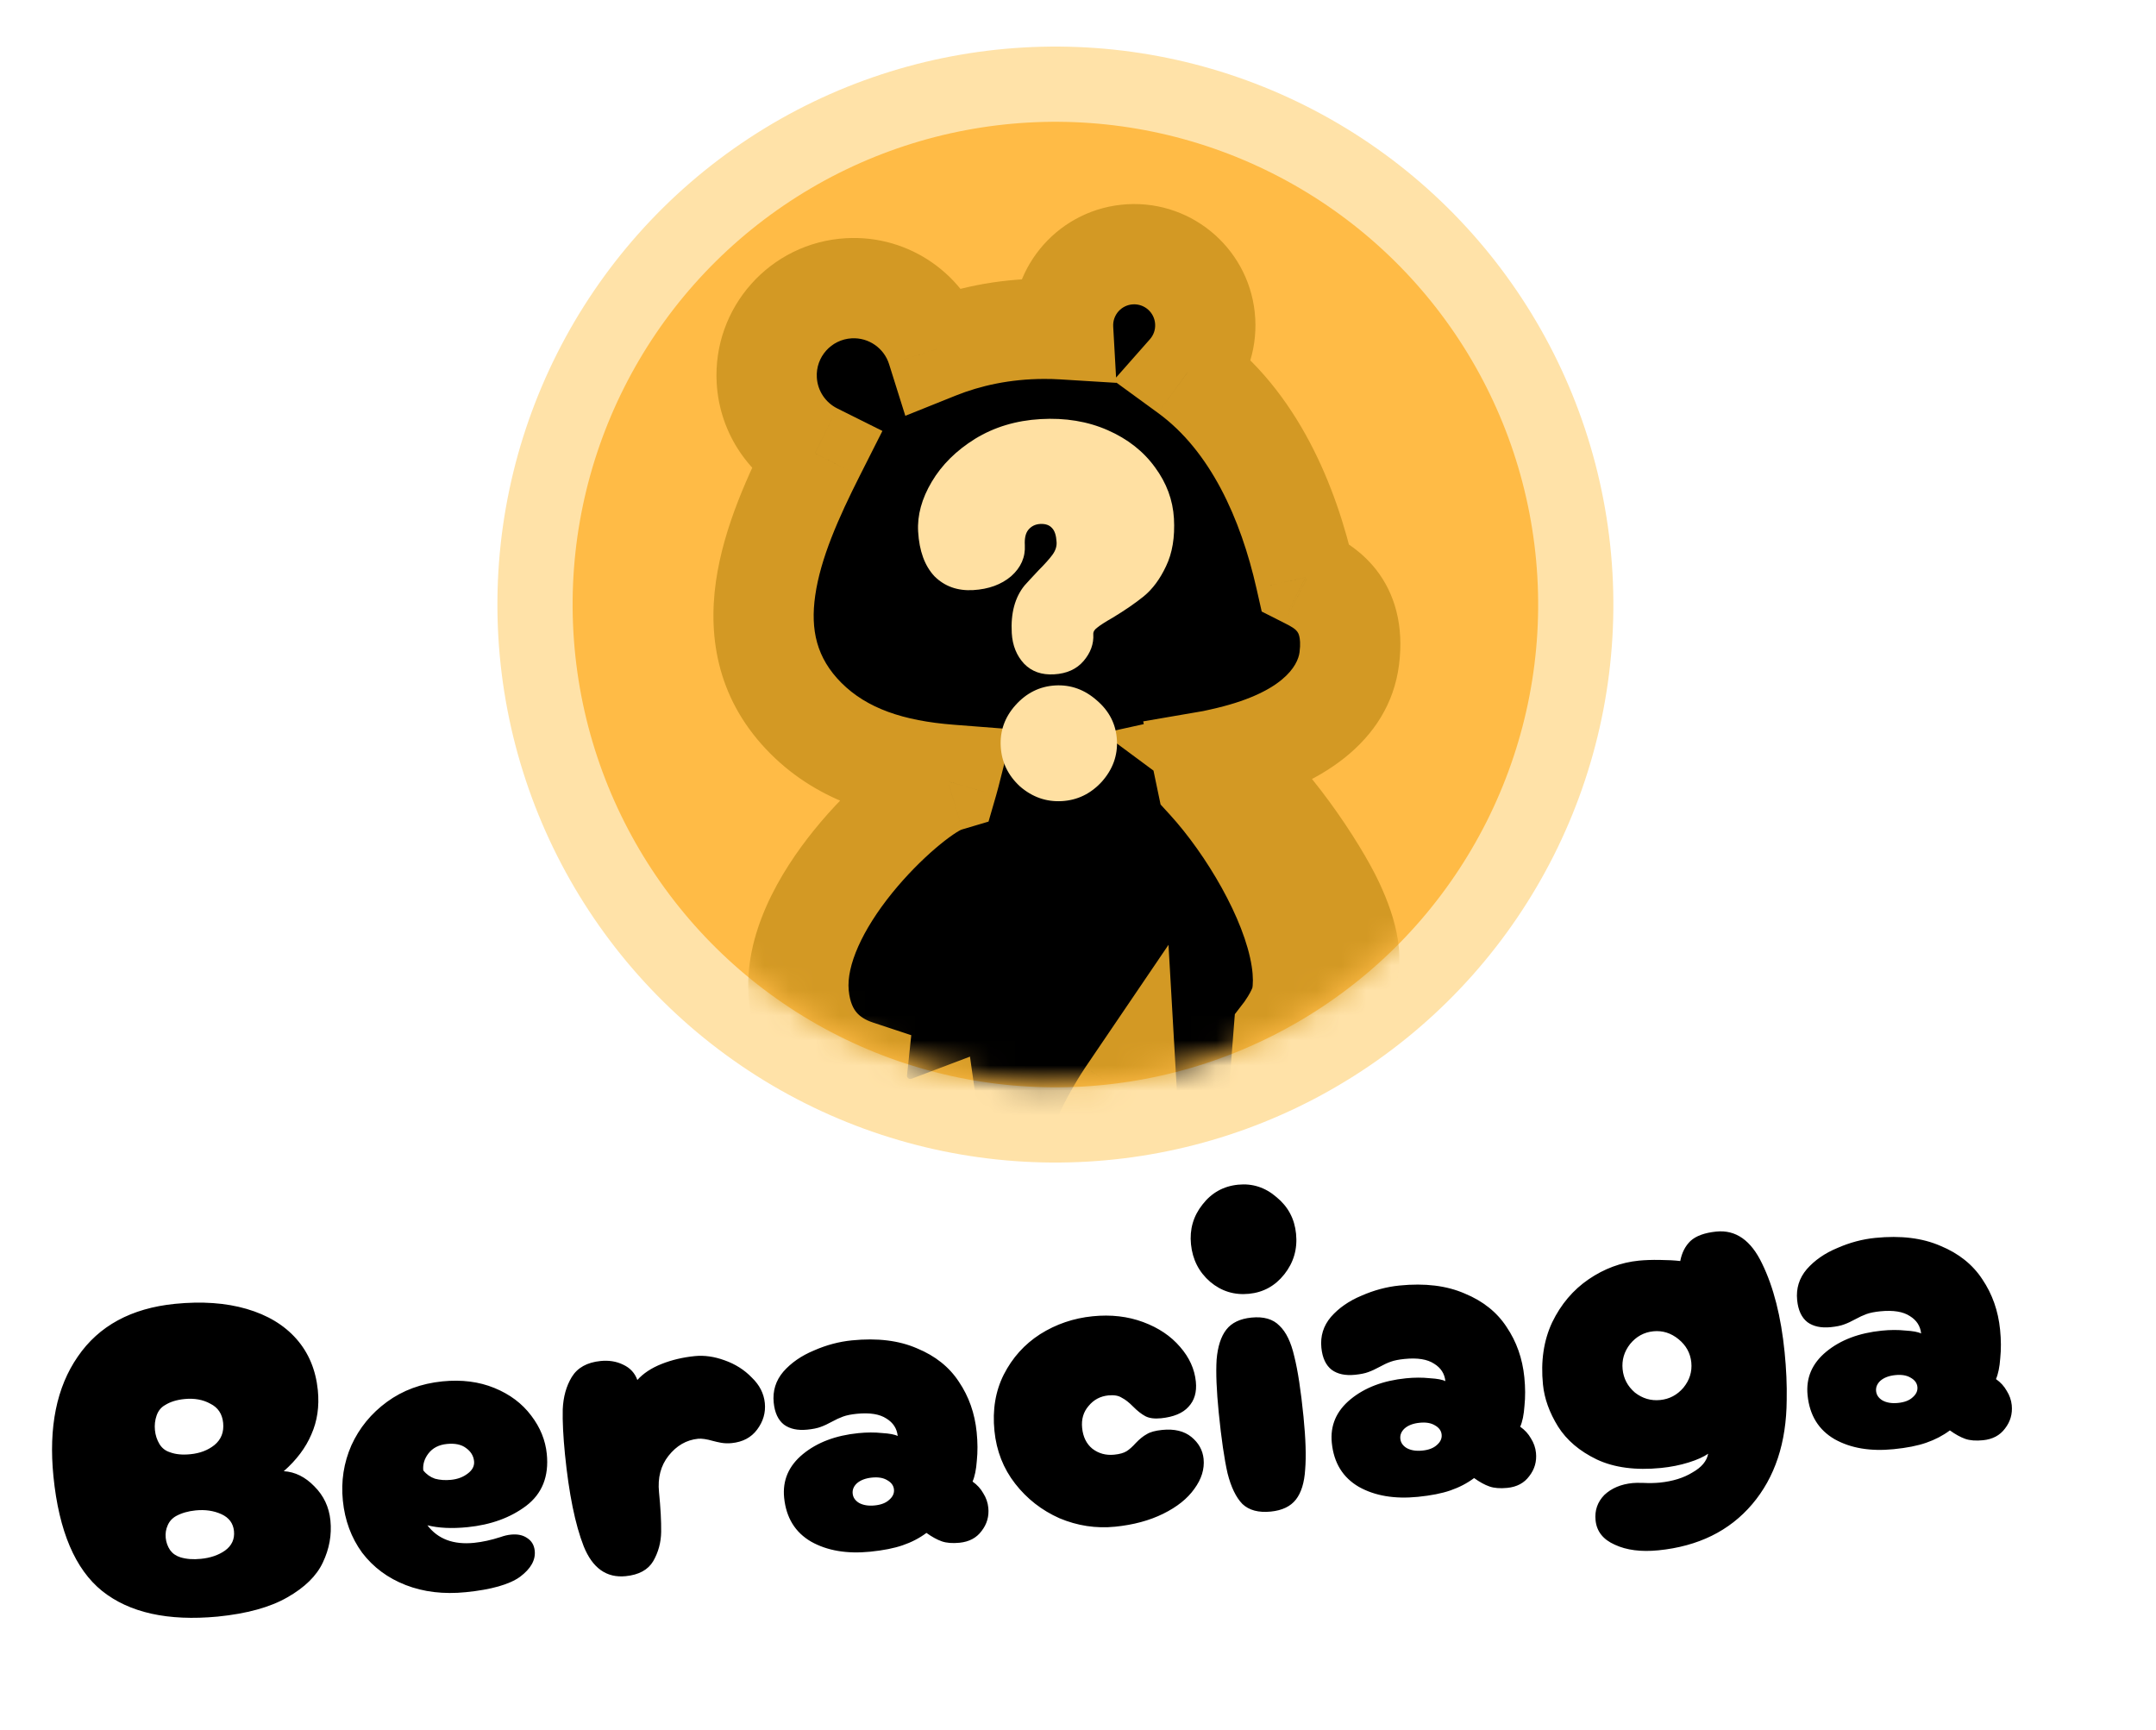 <svg width="86" height="69" viewBox="0 0 86 69" fill="none" xmlns="http://www.w3.org/2000/svg">
  <circle cx="42.098" cy="24.115" r="20.757" transform="rotate(-3.284 42.098 24.115)" fill="#FFBB46" stroke="#FFE2A8" stroke-width="3" stroke-linecap="round" stroke-linejoin="round"/>
  <mask id="mask0_30499_5721" style="mask-type:alpha" maskUnits="userSpaceOnUse" x="23" y="5" width="39" height="39">
    <circle cx="42.098" cy="24.115" r="19.077" transform="rotate(-3.284 42.098 24.115)" fill="#FFBB46"/>
  </mask>
  <g mask="url(#mask0_30499_5721)">
    <mask id="path-3-outside-1_30499_5721" maskUnits="userSpaceOnUse" x="27.558" y="7.541" width="30.36" height="43.535" fill="black">
      <rect fill="white" x="27.558" y="7.541" width="30.36" height="43.535"/>
      <path fill-rule="evenodd" clip-rule="evenodd" d="M48.074 12.814C48.118 13.591 47.846 14.313 47.368 14.854C50.032 16.796 51.398 20.056 52.071 23.033L52.133 23.064C52.752 23.376 54.105 24.058 53.82 26.272C53.59 28.065 51.911 29.549 48.715 30.252C50.562 31.621 52.567 34.693 53.199 36.042C54.495 38.81 53.609 39.767 51.91 39.865C52.004 39.369 51.996 38.823 51.907 38.248C51.535 35.822 49.734 32.891 48.14 31.144L47.983 30.394L47.983 30.395L48.14 31.145C49.734 32.892 51.535 35.823 51.907 38.249C51.995 38.824 52.003 39.37 51.909 39.866C51.726 40.525 51.204 41.203 51.204 41.203L50.877 45.414C51.813 45.621 52.211 47.611 51.007 47.681L46.545 47.937C45.624 47.989 45.045 45.322 44.951 43.693C44.951 43.693 44.165 44.852 43.864 45.793C45.096 46.22 45.199 48.014 43.641 48.103C43.129 48.133 42.778 48.16 42.422 48.189L42.422 48.189L42.422 48.189C41.694 48.246 40.945 48.306 38.756 48.383C37.788 48.418 37.303 46.602 37.062 44.902C36.864 44.977 36.652 45.023 36.429 45.036C35.256 45.103 34.25 44.207 34.182 43.033C34.176 42.915 34.179 42.799 34.191 42.686C33.017 42.298 32.026 41.403 31.863 39.688C31.522 36.108 36.105 31.858 37.559 31.256C37.644 31.221 37.729 31.191 37.814 31.166C37.843 31.064 37.868 30.976 37.886 30.902C35.637 30.728 33.639 30.142 32.15 28.653C29.071 25.573 30.811 21.441 32.507 18.082C31.428 17.544 30.659 16.458 30.585 15.168C30.475 13.251 31.94 11.608 33.857 11.498C35.48 11.405 36.907 12.441 37.372 13.925C38.593 13.434 40.016 13.121 41.624 13.115C41.892 13.114 42.153 13.121 42.407 13.137C42.319 11.573 43.514 10.233 45.078 10.143C46.643 10.053 47.984 11.249 48.074 12.814Z"/>
    </mask>
    <path fill-rule="evenodd" clip-rule="evenodd" d="M48.074 12.814C48.118 13.591 47.846 14.313 47.368 14.854C50.032 16.796 51.398 20.056 52.071 23.033L52.133 23.064C52.752 23.376 54.105 24.058 53.82 26.272C53.59 28.065 51.911 29.549 48.715 30.252C50.562 31.621 52.567 34.693 53.199 36.042C54.495 38.81 53.609 39.767 51.91 39.865C52.004 39.369 51.996 38.823 51.907 38.248C51.535 35.822 49.734 32.891 48.14 31.144L47.983 30.394L47.983 30.395L48.14 31.145C49.734 32.892 51.535 35.823 51.907 38.249C51.995 38.824 52.003 39.37 51.909 39.866C51.726 40.525 51.204 41.203 51.204 41.203L50.877 45.414C51.813 45.621 52.211 47.611 51.007 47.681L46.545 47.937C45.624 47.989 45.045 45.322 44.951 43.693C44.951 43.693 44.165 44.852 43.864 45.793C45.096 46.22 45.199 48.014 43.641 48.103C43.129 48.133 42.778 48.16 42.422 48.189L42.422 48.189L42.422 48.189C41.694 48.246 40.945 48.306 38.756 48.383C37.788 48.418 37.303 46.602 37.062 44.902C36.864 44.977 36.652 45.023 36.429 45.036C35.256 45.103 34.25 44.207 34.182 43.033C34.176 42.915 34.179 42.799 34.191 42.686C33.017 42.298 32.026 41.403 31.863 39.688C31.522 36.108 36.105 31.858 37.559 31.256C37.644 31.221 37.729 31.191 37.814 31.166C37.843 31.064 37.868 30.976 37.886 30.902C35.637 30.728 33.639 30.142 32.15 28.653C29.071 25.573 30.811 21.441 32.507 18.082C31.428 17.544 30.659 16.458 30.585 15.168C30.475 13.251 31.94 11.608 33.857 11.498C35.48 11.405 36.907 12.441 37.372 13.925C38.593 13.434 40.016 13.121 41.624 13.115C41.892 13.114 42.153 13.121 42.407 13.137C42.319 11.573 43.514 10.233 45.078 10.143C46.643 10.053 47.984 11.249 48.074 12.814Z" fill="black"/>
    <path d="M47.368 14.854L45.869 13.531L44.416 15.177L46.191 16.471L47.368 14.854ZM52.071 23.033L50.12 23.474L50.328 24.393L51.169 24.818L52.071 23.033ZM52.133 23.064L51.23 24.849L51.233 24.85L52.133 23.064ZM53.82 26.272L51.837 26.017L53.82 26.272ZM48.715 30.252L48.285 28.299L43.993 29.243L47.524 31.859L48.715 30.252ZM53.199 36.042L51.387 36.89L51.387 36.89L53.199 36.042ZM51.91 39.865L49.945 39.492L49.467 42.008L52.024 41.861L51.91 39.865ZM51.907 38.248L49.931 38.551L49.931 38.551L51.907 38.248ZM48.14 31.144L46.183 31.554L46.295 32.089L46.663 32.492L48.14 31.144ZM47.983 30.394L49.941 29.985L49.546 28.097L47.645 28.423L47.983 30.394ZM47.983 30.395L47.645 28.423L45.601 28.774L46.025 30.804L47.983 30.395ZM48.14 31.145L46.182 31.555L46.294 32.09L46.663 32.493L48.14 31.145ZM51.907 38.249L53.884 37.945L53.884 37.945L51.907 38.249ZM51.909 39.866L53.836 40.402L53.858 40.321L53.874 40.239L51.909 39.866ZM51.204 41.203L49.619 39.982L49.256 40.454L49.21 41.048L51.204 41.203ZM50.877 45.414L48.883 45.259L48.749 46.991L50.445 47.367L50.877 45.414ZM51.007 47.681L51.122 49.677L51.007 47.681ZM46.545 47.937L46.431 45.94L46.545 47.937ZM44.951 43.693L46.948 43.579L46.61 37.687L43.296 42.57L44.951 43.693ZM43.864 45.793L41.959 45.183L41.363 47.044L43.209 47.683L43.864 45.793ZM42.422 48.189L42.537 50.185L42.559 50.184L42.58 50.182L42.422 48.189ZM42.422 48.189L42.537 50.185L42.537 50.185L42.422 48.189ZM42.422 48.189L42.308 46.192L42.286 46.193L42.264 46.195L42.422 48.189ZM38.756 48.383L38.828 50.382L38.828 50.382L38.756 48.383ZM37.062 44.902L39.042 44.621L38.691 42.147L36.354 43.032L37.062 44.902ZM34.191 42.686L36.18 42.895L36.349 41.292L34.818 40.786L34.191 42.686ZM31.863 39.688L29.872 39.877L29.872 39.877L31.863 39.688ZM37.559 31.256L36.794 29.408L36.794 29.408L37.559 31.256ZM37.814 31.166L38.383 33.083L39.431 32.772L39.735 31.722L37.814 31.166ZM37.886 30.902L39.825 31.393L40.408 29.092L38.041 28.908L37.886 30.902ZM32.15 28.653L30.735 30.067L30.735 30.067L32.15 28.653ZM32.507 18.082L34.292 18.983L35.198 17.189L33.399 16.292L32.507 18.082ZM37.372 13.925L35.464 14.524L36.112 16.586L38.117 15.781L37.372 13.925ZM41.624 13.115L41.616 11.115L41.616 11.115L41.624 13.115ZM42.407 13.137L42.285 15.133L44.531 15.271L44.404 13.024L42.407 13.137ZM48.868 16.178C49.68 15.258 50.146 14.024 50.07 12.699L46.077 12.928C46.09 13.159 46.012 13.369 45.869 13.531L48.868 16.178ZM54.022 22.591C53.308 19.436 51.791 15.602 48.546 13.238L46.191 16.471C48.274 17.989 49.487 20.676 50.12 23.474L54.022 22.591ZM53.035 21.279L52.974 21.248L51.169 24.818L51.23 24.849L53.035 21.279ZM55.804 26.528C56.008 24.947 55.634 23.674 54.892 22.723C54.209 21.85 53.342 21.434 53.033 21.278L51.233 24.85C51.543 25.006 51.663 25.087 51.74 25.186C51.768 25.222 51.801 25.274 51.825 25.372C51.852 25.476 51.881 25.677 51.837 26.017L55.804 26.528ZM49.144 32.205C52.632 31.438 55.409 29.593 55.804 26.528L51.837 26.017C51.77 26.537 51.19 27.66 48.285 28.299L49.144 32.205ZM55.01 35.194C54.624 34.369 53.889 33.151 53.026 31.973C52.174 30.809 51.07 29.508 49.905 28.645L47.524 31.859C48.206 32.364 49.029 33.284 49.799 34.336C50.558 35.373 51.142 36.365 51.387 36.89L55.01 35.194ZM52.024 41.861C53.1 41.8 54.752 41.423 55.498 39.783C56.16 38.327 55.699 36.665 55.01 35.194L51.387 36.89C51.662 37.477 51.771 37.864 51.806 38.092C51.84 38.316 51.787 38.281 51.857 38.127C51.942 37.941 52.083 37.842 52.136 37.817C52.153 37.809 52.064 37.853 51.795 37.868L52.024 41.861ZM49.931 38.551C49.994 38.965 49.986 39.275 49.945 39.492L53.874 40.238C54.022 39.464 53.997 38.68 53.884 37.944L49.931 38.551ZM46.663 32.492C48.116 34.085 49.641 36.666 49.931 38.551L53.884 37.944C53.429 34.979 51.352 31.697 49.618 29.796L46.663 32.492ZM46.026 30.804L46.183 31.554L50.098 30.735L49.941 29.985L46.026 30.804ZM48.321 32.366L48.322 32.366L47.645 28.423L47.645 28.423L48.321 32.366ZM50.097 30.736L49.941 29.985L46.025 30.804L46.182 31.555L50.097 30.736ZM53.884 37.945C53.429 34.98 51.352 31.698 49.617 29.797L46.663 32.493C48.116 34.086 49.641 36.667 49.93 38.552L53.884 37.945ZM53.874 40.239C54.021 39.465 53.997 38.681 53.884 37.945L49.93 38.552C49.994 38.966 49.985 39.276 49.944 39.493L53.874 40.239ZM51.204 41.203C52.789 42.423 52.789 42.422 52.789 42.422C52.789 42.422 52.789 42.422 52.79 42.422C52.79 42.421 52.79 42.421 52.79 42.421C52.791 42.42 52.791 42.419 52.792 42.418C52.793 42.417 52.795 42.415 52.796 42.413C52.799 42.409 52.803 42.405 52.807 42.399C52.815 42.389 52.825 42.376 52.836 42.36C52.859 42.328 52.89 42.286 52.926 42.235C52.997 42.133 53.093 41.991 53.196 41.822C53.387 41.508 53.672 40.992 53.836 40.402L49.982 39.33C49.963 39.399 49.896 39.551 49.78 39.741C49.73 39.823 49.683 39.892 49.651 39.938C49.635 39.961 49.624 39.977 49.618 39.985C49.615 39.989 49.613 39.99 49.614 39.99C49.614 39.99 49.614 39.989 49.615 39.988C49.616 39.987 49.616 39.987 49.617 39.986C49.617 39.985 49.618 39.985 49.618 39.984C49.618 39.984 49.618 39.984 49.619 39.983C49.619 39.983 49.619 39.983 49.619 39.983C49.619 39.983 49.619 39.982 51.204 41.203ZM52.871 45.569L53.198 41.357L49.21 41.048L48.883 45.259L52.871 45.569ZM51.122 49.677C52.065 49.623 52.882 49.137 53.35 48.34C53.759 47.645 53.798 46.901 53.73 46.353C53.659 45.784 53.45 45.204 53.106 44.707C52.769 44.221 52.184 43.655 51.31 43.461L50.445 47.367C50.038 47.277 49.854 47.037 49.817 46.984C49.773 46.921 49.764 46.882 49.76 46.846C49.758 46.829 49.728 46.608 49.903 46.312C49.999 46.149 50.15 45.981 50.358 45.856C50.565 45.732 50.76 45.691 50.893 45.684L51.122 49.677ZM46.66 49.933L51.122 49.677L50.893 45.684L46.431 45.94L46.66 49.933ZM42.955 43.808C43.009 44.755 43.2 45.996 43.53 47.045C43.691 47.556 43.924 48.154 44.275 48.662C44.575 49.095 45.35 50.008 46.66 49.933L46.431 45.94C46.837 45.916 47.157 46.057 47.343 46.184C47.43 46.243 47.487 46.299 47.519 46.332C47.551 46.365 47.565 46.387 47.566 46.388C47.567 46.389 47.559 46.378 47.545 46.352C47.531 46.325 47.512 46.288 47.49 46.239C47.446 46.138 47.397 46.008 47.346 45.846C47.133 45.167 46.987 44.261 46.948 43.579L42.955 43.808ZM45.769 46.403C45.853 46.138 46.04 45.761 46.254 45.387C46.354 45.215 46.445 45.066 46.512 44.962C46.544 44.91 46.57 44.87 46.587 44.845C46.595 44.833 46.601 44.824 46.605 44.819C46.606 44.816 46.607 44.815 46.608 44.814C46.608 44.814 46.608 44.814 46.608 44.814C46.608 44.815 46.607 44.815 46.607 44.815C46.607 44.815 46.607 44.815 46.607 44.816C46.607 44.816 46.607 44.816 46.607 44.816C46.606 44.816 46.606 44.816 44.951 43.693C43.296 42.57 43.296 42.57 43.296 42.571C43.296 42.571 43.296 42.571 43.296 42.571C43.296 42.571 43.295 42.572 43.295 42.572C43.295 42.572 43.294 42.573 43.294 42.574C43.293 42.575 43.292 42.577 43.291 42.579C43.288 42.583 43.284 42.588 43.28 42.594C43.272 42.607 43.261 42.624 43.247 42.644C43.219 42.686 43.182 42.744 43.136 42.816C43.045 42.959 42.922 43.159 42.787 43.393C42.533 43.834 42.176 44.507 41.959 45.183L45.769 46.403ZM43.756 50.1C44.535 50.055 45.312 49.779 45.91 49.189C46.505 48.603 46.777 47.849 46.798 47.133C46.839 45.745 45.959 44.402 44.518 43.903L43.209 47.683C43.001 47.611 42.789 47.378 42.8 47.016C42.806 46.813 42.888 46.551 43.103 46.34C43.204 46.24 43.31 46.178 43.396 46.143C43.48 46.109 43.53 46.106 43.526 46.106L43.756 50.1ZM42.58 50.182C42.934 50.154 43.267 50.128 43.756 50.1L43.526 46.106C42.992 46.137 42.623 46.166 42.264 46.195L42.58 50.182ZM42.537 50.185L42.537 50.185L42.308 46.192L42.308 46.192L42.537 50.185ZM42.537 50.185L42.537 50.185L42.308 46.192L42.308 46.192L42.537 50.185ZM38.828 50.382C41.046 50.303 41.824 50.242 42.58 50.182L42.264 46.195C41.565 46.25 40.845 46.308 38.685 46.385L38.828 50.382ZM35.082 45.183C35.209 46.08 35.418 47.157 35.787 48.054C35.969 48.498 36.245 49.034 36.678 49.482C37.143 49.964 37.873 50.416 38.828 50.382L38.685 46.385C39.156 46.368 39.462 46.606 39.556 46.704C39.618 46.768 39.576 46.751 39.486 46.532C39.31 46.105 39.156 45.424 39.042 44.621L35.082 45.183ZM36.544 47.033C36.972 47.008 37.384 46.919 37.77 46.773L36.354 43.032C36.344 43.035 36.332 43.038 36.315 43.039L36.544 47.033ZM32.186 43.148C32.316 45.424 34.268 47.163 36.544 47.033L36.315 43.039C36.244 43.044 36.183 42.989 36.179 42.919L32.186 43.148ZM32.202 42.476C32.178 42.697 32.173 42.921 32.186 43.148L36.179 42.919C36.179 42.909 36.179 42.902 36.18 42.895L32.202 42.476ZM29.872 39.877C29.988 41.099 30.417 42.151 31.126 42.982C31.824 43.801 32.702 44.3 33.563 44.585L34.818 40.786C34.505 40.683 34.301 40.541 34.17 40.387C34.049 40.245 33.901 39.992 33.854 39.498L29.872 39.877ZM36.794 29.408C36.129 29.683 35.376 30.231 34.706 30.805C33.99 31.419 33.206 32.205 32.484 33.096C31.129 34.767 29.623 37.264 29.872 39.877L33.854 39.498C33.762 38.532 34.377 37.113 35.591 35.614C36.154 34.92 36.767 34.307 37.309 33.842C37.579 33.611 37.819 33.427 38.013 33.294C38.222 33.151 38.324 33.104 38.324 33.104L36.794 29.408ZM37.244 29.248C37.093 29.293 36.943 29.346 36.794 29.408L38.324 33.104C38.344 33.095 38.364 33.088 38.383 33.083L37.244 29.248ZM35.947 30.411C35.937 30.454 35.919 30.519 35.893 30.609L39.735 31.722C39.767 31.609 39.799 31.497 39.825 31.393L35.947 30.411ZM30.735 30.067C32.705 32.037 35.258 32.705 37.732 32.896L38.041 28.908C36.016 28.752 34.573 28.247 33.564 27.239L30.735 30.067ZM30.721 17.181C29.873 18.861 28.871 20.994 28.558 23.19C28.229 25.496 28.651 27.982 30.735 30.067L33.564 27.239C32.57 26.244 32.323 25.124 32.518 23.755C32.729 22.274 33.445 20.662 34.292 18.983L30.721 17.181ZM33.399 16.292C32.936 16.061 32.613 15.599 32.582 15.053L28.588 15.283C28.705 17.318 29.92 19.027 31.614 19.872L33.399 16.292ZM32.582 15.053C32.535 14.239 33.157 13.542 33.971 13.495L33.742 9.502C30.722 9.675 28.415 12.263 28.588 15.283L32.582 15.053ZM33.971 13.495C34.658 13.456 35.266 13.894 35.464 14.524L39.281 13.325C38.547 10.989 36.302 9.355 33.742 9.502L33.971 13.495ZM41.616 11.115C39.748 11.122 38.076 11.487 36.627 12.069L38.117 15.781C39.111 15.382 40.283 15.12 41.633 15.115L41.616 11.115ZM42.53 11.14C42.23 11.122 41.926 11.114 41.616 11.115L41.633 15.115C41.857 15.114 42.075 15.12 42.285 15.133L42.53 11.14ZM44.963 8.147C42.297 8.3 40.26 10.584 40.41 13.25L44.404 13.024C44.378 12.562 44.731 12.166 45.193 12.14L44.963 8.147ZM50.07 12.699C49.917 10.032 47.631 7.994 44.963 8.147L45.193 12.14C45.654 12.114 46.05 12.466 46.077 12.928L50.07 12.699Z" fill="#D39924" mask="url(#path-3-outside-1_30499_5721)"/>
    <path d="M42.045 26.898C41.551 26.927 41.154 26.787 40.853 26.478C40.552 26.156 40.387 25.748 40.358 25.254C40.313 24.464 40.482 23.831 40.865 23.357C40.985 23.222 41.172 23.021 41.425 22.751C41.679 22.496 41.866 22.287 41.984 22.125C42.102 21.962 42.156 21.796 42.146 21.627C42.131 21.359 42.071 21.171 41.965 21.064C41.859 20.943 41.7 20.888 41.489 20.9C41.291 20.912 41.133 20.992 41.014 21.14C40.909 21.273 40.864 21.474 40.879 21.742C40.906 22.222 40.725 22.636 40.334 22.984C39.943 23.317 39.437 23.502 38.816 23.538C38.196 23.573 37.683 23.391 37.277 22.989C36.886 22.573 36.667 21.977 36.623 21.201C36.586 20.552 36.767 19.89 37.167 19.216C37.567 18.542 38.143 17.971 38.895 17.503C39.66 17.035 40.53 16.773 41.504 16.717C42.491 16.66 43.384 16.807 44.183 17.158C44.981 17.508 45.611 18.003 46.073 18.642C46.533 19.266 46.784 19.945 46.827 20.679C46.869 21.427 46.764 22.063 46.511 22.587C46.272 23.096 45.976 23.495 45.625 23.784C45.286 24.058 44.871 24.344 44.379 24.641C44.077 24.814 43.872 24.946 43.764 25.037C43.656 25.114 43.604 25.202 43.61 25.301C43.632 25.682 43.503 26.036 43.225 26.363C42.946 26.691 42.553 26.869 42.045 26.898ZM42.092 27.341C41.471 27.377 40.941 27.641 40.502 28.133C40.077 28.611 39.882 29.16 39.918 29.78C39.953 30.401 40.21 30.931 40.688 31.371C41.18 31.796 41.736 31.99 42.357 31.955C42.977 31.919 43.508 31.662 43.947 31.184C44.386 30.692 44.588 30.135 44.552 29.515C44.516 28.894 44.253 28.371 43.761 27.946C43.269 27.508 42.713 27.306 42.092 27.341Z" fill="#FFE0A2"/>
  </g>
  <path d="M8.68 64.483C6.696 64.669 5.161 64.329 4.073 63.461C2.997 62.592 2.35 61.071 2.132 58.897C1.935 56.927 2.258 55.333 3.101 54.115C3.942 52.885 5.235 52.183 6.978 52.008C8.053 51.901 9.006 51.968 9.838 52.21C10.671 52.453 11.332 52.851 11.821 53.404C12.311 53.959 12.596 54.642 12.678 55.453C12.742 56.098 12.656 56.686 12.42 57.216C12.196 57.745 11.829 58.234 11.319 58.683C11.768 58.71 12.174 58.911 12.537 59.285C12.912 59.657 13.126 60.112 13.18 60.649C13.237 61.222 13.137 61.781 12.877 62.326C12.629 62.857 12.157 63.32 11.461 63.716C10.777 64.11 9.85 64.366 8.68 64.483ZM6.775 57.926C7 58.012 7.274 58.039 7.597 58.006C7.979 57.968 8.298 57.846 8.555 57.639C8.822 57.419 8.938 57.124 8.901 56.754C8.865 56.396 8.694 56.142 8.39 55.991C8.096 55.828 7.752 55.766 7.358 55.805C7.048 55.836 6.791 55.916 6.586 56.045C6.426 56.134 6.314 56.272 6.248 56.459C6.182 56.647 6.16 56.842 6.18 57.045C6.2 57.248 6.261 57.435 6.363 57.605C6.463 57.764 6.6 57.871 6.775 57.926ZM7.194 62.117C7.431 62.19 7.704 62.211 8.015 62.179C8.397 62.141 8.717 62.031 8.977 61.848C9.246 61.652 9.365 61.393 9.333 61.071C9.302 60.76 9.135 60.536 8.831 60.397C8.528 60.259 8.185 60.209 7.803 60.247C7.505 60.277 7.247 60.351 7.029 60.469C6.869 60.558 6.755 60.684 6.687 60.847C6.618 60.999 6.593 61.164 6.61 61.343C6.628 61.522 6.687 61.685 6.786 61.832C6.884 61.967 7.02 62.062 7.194 62.117ZM18.582 63.509C17.699 63.598 16.899 63.503 16.184 63.225C15.469 62.947 14.889 62.516 14.445 61.934C14.011 61.338 13.755 60.646 13.676 59.858C13.598 59.082 13.712 58.347 14.016 57.653C14.332 56.958 14.805 56.38 15.434 55.919C16.064 55.458 16.802 55.185 17.65 55.1C18.414 55.024 19.104 55.111 19.72 55.363C20.337 55.615 20.826 55.982 21.188 56.464C21.548 56.935 21.756 57.445 21.811 57.994C21.901 58.889 21.626 59.58 20.987 60.066C20.359 60.539 19.58 60.822 18.648 60.916C18.027 60.978 17.494 60.953 17.049 60.841C17.466 61.39 18.086 61.623 18.91 61.541C19.244 61.507 19.598 61.429 19.972 61.308C20.112 61.258 20.247 61.226 20.379 61.213C20.641 61.186 20.857 61.231 21.025 61.347C21.206 61.462 21.307 61.632 21.33 61.859C21.367 62.229 21.172 62.574 20.746 62.894C20.319 63.203 19.597 63.407 18.582 63.509ZM16.884 58.65C17.008 58.807 17.164 58.918 17.351 58.983C17.55 59.036 17.762 59.051 17.989 59.028C18.252 59.002 18.473 58.919 18.652 58.781C18.843 58.641 18.929 58.475 18.91 58.285C18.888 58.07 18.78 57.894 18.585 57.756C18.402 57.618 18.15 57.565 17.828 57.597C17.505 57.629 17.259 57.756 17.088 57.978C16.928 58.188 16.86 58.411 16.884 58.65ZM24.959 62.87C24.194 62.947 23.636 62.551 23.284 61.681C22.943 60.811 22.694 59.588 22.536 58.012C22.465 57.295 22.435 56.695 22.447 56.212C22.469 55.715 22.589 55.287 22.806 54.928C23.034 54.555 23.417 54.342 23.954 54.288C24.289 54.254 24.589 54.303 24.855 54.433C25.134 54.562 25.323 54.766 25.423 55.045C25.662 54.78 25.984 54.567 26.39 54.406C26.796 54.245 27.238 54.14 27.716 54.092C28.098 54.054 28.495 54.111 28.908 54.262C29.334 54.413 29.694 54.642 29.99 54.95C30.297 55.245 30.47 55.583 30.508 55.965C30.546 56.347 30.443 56.701 30.198 57.027C29.964 57.34 29.627 57.519 29.185 57.563C29.041 57.577 28.902 57.573 28.767 57.55C28.644 57.527 28.533 57.502 28.434 57.475C28.186 57.404 27.99 57.375 27.847 57.389C27.381 57.436 26.988 57.662 26.667 58.068C26.356 58.461 26.23 58.944 26.287 59.517C26.35 60.15 26.379 60.678 26.373 61.101C26.367 61.523 26.262 61.914 26.056 62.272C25.85 62.618 25.484 62.818 24.959 62.87ZM34.714 61.894C33.783 61.987 32.998 61.854 32.359 61.496C31.719 61.126 31.359 60.541 31.278 59.741C31.209 59.049 31.459 58.469 32.027 58.002C32.595 57.535 33.333 57.256 34.24 57.165C34.575 57.132 34.888 57.13 35.181 57.161C35.484 57.179 35.693 57.219 35.808 57.28C35.778 56.981 35.628 56.749 35.358 56.583C35.087 56.405 34.695 56.342 34.181 56.393C33.954 56.416 33.771 56.452 33.631 56.503C33.492 56.553 33.342 56.622 33.182 56.71C33.022 56.799 32.872 56.868 32.732 56.918C32.605 56.967 32.427 57.003 32.2 57.026C31.818 57.064 31.51 56.998 31.276 56.829C31.041 56.648 30.903 56.354 30.862 55.948C30.816 55.482 30.943 55.071 31.245 54.715C31.559 54.358 31.965 54.077 32.463 53.87C32.96 53.651 33.465 53.516 33.978 53.465C34.993 53.363 35.86 53.469 36.579 53.783C37.309 54.084 37.866 54.529 38.25 55.117C38.647 55.705 38.883 56.375 38.958 57.127C38.999 57.533 39.001 57.913 38.964 58.266C38.939 58.618 38.882 58.895 38.794 59.097C38.975 59.224 39.117 59.378 39.22 59.561C39.335 59.742 39.402 59.935 39.422 60.138C39.457 60.484 39.368 60.794 39.154 61.069C38.952 61.343 38.66 61.498 38.278 61.537C37.992 61.565 37.755 61.547 37.567 61.481C37.38 61.416 37.175 61.303 36.955 61.145C36.674 61.354 36.359 61.518 36.009 61.637C35.671 61.755 35.239 61.841 34.714 61.894ZM34.891 60.049C35.142 60.024 35.333 59.95 35.466 59.828C35.61 59.705 35.675 59.566 35.659 59.411C35.644 59.256 35.553 59.132 35.387 59.04C35.233 58.947 35.031 58.913 34.78 58.938C34.529 58.963 34.331 59.038 34.187 59.16C34.054 59.282 33.996 59.421 34.012 59.576C34.027 59.731 34.112 59.855 34.266 59.949C34.432 60.04 34.64 60.074 34.891 60.049ZM44.482 60.897C43.718 60.974 42.977 60.861 42.259 60.559C41.552 60.244 40.963 59.784 40.493 59.18C40.022 58.576 39.747 57.874 39.667 57.074C39.583 56.238 39.707 55.49 40.039 54.83C40.382 54.156 40.865 53.62 41.488 53.219C42.123 52.818 42.823 52.579 43.587 52.503C44.315 52.43 44.986 52.507 45.6 52.735C46.214 52.963 46.705 53.294 47.074 53.727C47.442 54.149 47.651 54.61 47.701 55.112C47.743 55.53 47.644 55.865 47.404 56.118C47.176 56.37 46.811 56.521 46.31 56.572C46.047 56.598 45.839 56.57 45.687 56.489C45.534 56.408 45.37 56.28 45.196 56.104C45.035 55.94 44.884 55.822 44.744 55.752C44.615 55.668 44.437 55.638 44.211 55.66C43.888 55.693 43.625 55.833 43.421 56.083C43.215 56.321 43.13 56.613 43.165 56.959C43.201 57.317 43.337 57.593 43.573 57.786C43.822 57.978 44.113 58.058 44.447 58.024C44.662 58.003 44.826 57.956 44.94 57.885C45.053 57.813 45.175 57.704 45.305 57.559C45.458 57.399 45.603 57.282 45.74 57.208C45.877 57.121 46.082 57.065 46.356 57.037C46.846 56.988 47.235 57.082 47.524 57.318C47.813 57.555 47.975 57.846 48.01 58.192C48.05 58.598 47.928 58.996 47.641 59.387C47.366 59.776 46.953 60.107 46.402 60.379C45.85 60.652 45.21 60.824 44.482 60.897ZM49.822 51.607C49.236 51.666 48.72 51.506 48.272 51.129C47.823 50.74 47.568 50.241 47.507 49.632C47.447 49.035 47.6 48.507 47.964 48.048C48.327 47.578 48.801 47.313 49.386 47.255C49.959 47.197 50.47 47.363 50.919 47.752C51.379 48.128 51.639 48.615 51.698 49.212C51.759 49.821 51.602 50.361 51.227 50.833C50.863 51.291 50.395 51.55 49.822 51.607ZM50.691 60.294C50.202 60.343 49.824 60.242 49.558 59.991C49.302 59.727 49.105 59.319 48.965 58.766C48.836 58.2 48.718 57.392 48.613 56.341C48.525 55.457 48.497 54.755 48.529 54.233C48.573 53.71 48.702 53.311 48.916 53.036C49.129 52.762 49.463 52.602 49.917 52.556C50.406 52.507 50.779 52.615 51.034 52.878C51.301 53.129 51.498 53.537 51.627 54.103C51.767 54.656 51.89 55.458 51.995 56.509C52.083 57.392 52.105 58.096 52.061 58.619C52.029 59.14 51.906 59.539 51.693 59.813C51.479 60.088 51.145 60.248 50.691 60.294ZM56.56 59.706C55.629 59.799 54.843 59.667 54.205 59.309C53.565 58.938 53.204 58.353 53.124 57.553C53.055 56.861 53.304 56.281 53.873 55.814C54.441 55.347 55.179 55.068 56.086 54.977C56.421 54.944 56.734 54.943 57.027 54.974C57.33 54.992 57.539 55.031 57.654 55.092C57.624 54.793 57.474 54.561 57.204 54.395C56.933 54.217 56.541 54.154 56.027 54.206C55.8 54.228 55.617 54.265 55.477 54.315C55.337 54.365 55.188 54.434 55.028 54.523C54.868 54.611 54.718 54.68 54.578 54.73C54.45 54.779 54.273 54.815 54.046 54.838C53.664 54.876 53.356 54.811 53.122 54.641C52.887 54.46 52.749 54.166 52.708 53.76C52.661 53.294 52.789 52.883 53.091 52.528C53.405 52.171 53.811 51.889 54.309 51.682C54.806 51.464 55.311 51.328 55.824 51.277C56.839 51.175 57.706 51.282 58.425 51.596C59.154 51.896 59.712 52.341 60.096 52.93C60.493 53.517 60.729 54.187 60.804 54.939C60.845 55.345 60.846 55.725 60.809 56.078C60.785 56.431 60.728 56.708 60.639 56.909C60.821 57.036 60.963 57.191 61.066 57.373C61.181 57.555 61.248 57.747 61.268 57.95C61.303 58.296 61.214 58.607 61 58.881C60.798 59.155 60.506 59.311 60.124 59.349C59.837 59.377 59.6 59.359 59.413 59.293C59.225 59.228 59.021 59.116 58.8 58.957C58.52 59.166 58.205 59.33 57.855 59.45C57.517 59.568 57.085 59.653 56.56 59.706ZM56.737 57.861C56.988 57.836 57.179 57.762 57.312 57.641C57.456 57.518 57.521 57.378 57.505 57.223C57.49 57.068 57.399 56.944 57.233 56.852C57.079 56.759 56.876 56.725 56.626 56.751C56.375 56.776 56.177 56.85 56.033 56.973C55.9 57.094 55.842 57.233 55.857 57.388C55.873 57.544 55.958 57.668 56.112 57.761C56.278 57.853 56.486 57.886 56.737 57.861ZM66.153 61.839C65.46 61.908 64.88 61.833 64.412 61.615C63.945 61.408 63.689 61.084 63.645 60.642C63.605 60.248 63.722 59.911 63.996 59.63C64.282 59.361 64.658 59.202 65.124 59.156C65.208 59.147 65.346 59.145 65.54 59.15C65.782 59.162 66.005 59.158 66.208 59.138C66.721 59.086 67.154 58.952 67.506 58.736C67.871 58.531 68.082 58.281 68.136 57.986C67.956 58.112 67.697 58.229 67.357 58.335C67.018 58.441 66.652 58.514 66.258 58.554C65.243 58.655 64.387 58.542 63.691 58.214C63.007 57.884 62.493 57.447 62.149 56.903C61.804 56.346 61.603 55.788 61.547 55.227C61.453 54.295 61.576 53.469 61.913 52.748C62.263 52.025 62.749 51.452 63.369 51.028C63.99 50.604 64.659 50.356 65.375 50.284C65.614 50.261 65.891 50.251 66.205 50.256C66.531 50.259 66.803 50.274 67.023 50.3C67.086 49.968 67.222 49.702 67.431 49.5C67.652 49.297 67.996 49.172 68.461 49.125C69.237 49.047 69.847 49.475 70.29 50.407C70.745 51.339 71.044 52.515 71.186 53.936C71.253 54.604 71.281 55.241 71.269 55.845C71.258 57.546 70.8 58.931 69.894 59.998C68.988 61.066 67.741 61.679 66.153 61.839ZM66.222 55.844C66.592 55.807 66.901 55.643 67.149 55.353C67.396 55.051 67.501 54.715 67.464 54.344C67.427 53.974 67.258 53.666 66.956 53.419C66.653 53.171 66.317 53.066 65.947 53.103C65.577 53.141 65.268 53.31 65.021 53.612C64.786 53.913 64.687 54.249 64.724 54.619C64.761 54.989 64.925 55.298 65.215 55.547C65.516 55.782 65.851 55.881 66.222 55.844ZM75.537 57.805C74.606 57.898 73.821 57.766 73.182 57.408C72.542 57.038 72.182 56.453 72.102 55.653C72.032 54.96 72.282 54.381 72.85 53.914C73.418 53.447 74.156 53.168 75.064 53.077C75.398 53.043 75.711 53.042 76.004 53.073C76.307 53.091 76.516 53.13 76.631 53.191C76.601 52.893 76.451 52.661 76.181 52.495C75.91 52.317 75.518 52.254 75.004 52.305C74.778 52.328 74.594 52.364 74.455 52.414C74.315 52.465 74.165 52.534 74.005 52.622C73.845 52.711 73.695 52.78 73.555 52.83C73.428 52.879 73.25 52.915 73.024 52.938C72.641 52.976 72.333 52.91 72.099 52.741C71.864 52.559 71.726 52.265 71.686 51.859C71.639 51.394 71.767 50.983 72.069 50.627C72.383 50.27 72.788 49.988 73.286 49.782C73.783 49.563 74.288 49.428 74.802 49.377C75.817 49.275 76.683 49.381 77.402 49.695C78.132 49.996 78.689 50.441 79.073 51.029C79.47 51.617 79.706 52.286 79.781 53.039C79.822 53.445 79.824 53.824 79.787 54.178C79.762 54.53 79.705 54.807 79.617 55.009C79.798 55.135 79.94 55.29 80.043 55.473C80.158 55.654 80.225 55.846 80.246 56.049C80.28 56.396 80.191 56.706 79.977 56.981C79.775 57.254 79.483 57.41 79.101 57.448C78.815 57.477 78.578 57.459 78.39 57.393C78.203 57.327 77.999 57.215 77.778 57.056C77.497 57.265 77.182 57.429 76.832 57.549C76.494 57.667 76.062 57.753 75.537 57.805ZM75.714 55.96C75.965 55.935 76.157 55.862 76.289 55.74C76.434 55.617 76.498 55.478 76.483 55.323C76.467 55.167 76.376 55.044 76.21 54.952C76.056 54.859 75.854 54.825 75.603 54.85C75.352 54.875 75.155 54.949 75.01 55.072C74.878 55.194 74.819 55.333 74.835 55.488C74.85 55.643 74.935 55.767 75.089 55.86C75.255 55.952 75.463 55.986 75.714 55.96Z" fill="black"/>
</svg>
